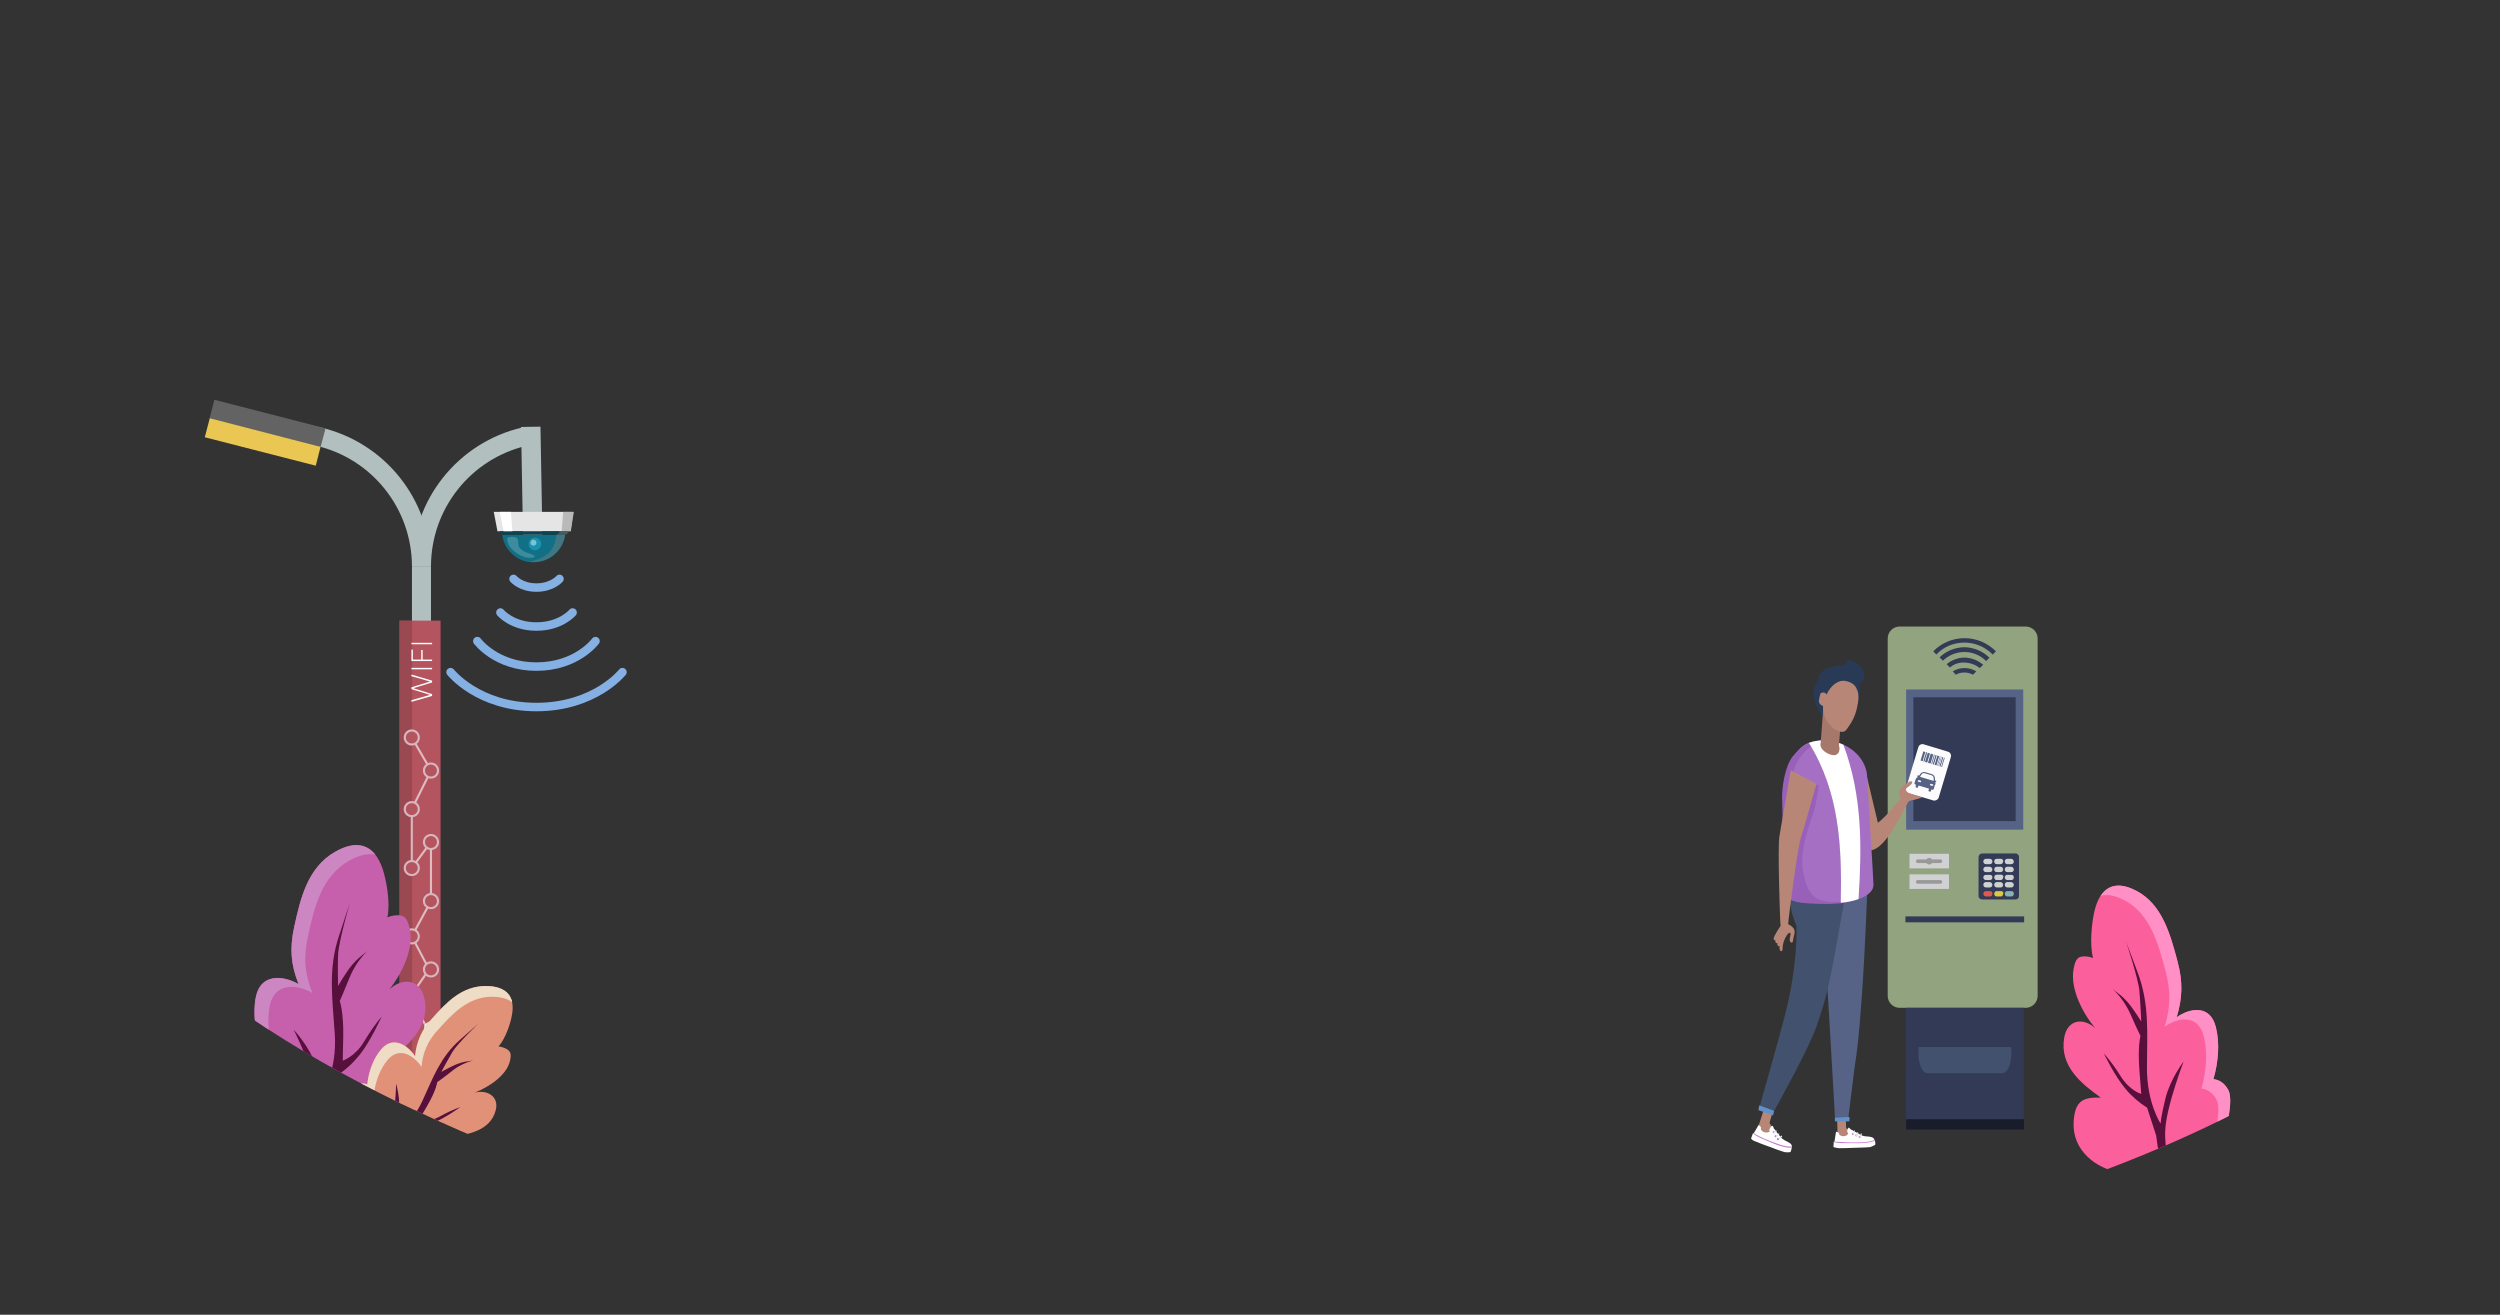 <?xml version="1.0" encoding="utf-8"?>
<!-- Generator: Adobe Illustrator 19.2.0, SVG Export Plug-In . SVG Version: 6.00 Build 0)  -->
<svg version="1.1" id="Capa_3" xmlns="http://www.w3.org/2000/svg" xmlns:xlink="http://www.w3.org/1999/xlink" x="0px" y="0px"
	 width="1353.9px" height="712px" viewBox="0 0 1353.9 712" style="enable-background:new 0 0 1353.9 712;" xml:space="preserve">
<rect x="0" y="0" width="1353.9" height="712" fill="#333333" stroke="none"/>
<style type="text/css">
	.st0{clip-path:url(#SVGID_2_);}
	.st1{fill:#92A37F;}
	.st2{fill:#323A56;}
	.st3{fill:#191D2B;}
	.st4{fill:#41516E;}
	.st5{fill:#CFD1D2;}
	.st6{fill:#DE594F;}
	.st7{fill:#DACA41;}
	.st8{fill:#85B3B3;}
	.st9{fill:url(#SVGID_3_);}
	.st10{fill:#999999;}
	.st11{fill:#B78677;}
	.st12{fill:#FFFFFF;}
	.st13{fill:#C577CE;}
	.st14{fill:#DFE7F0;}
	.st15{fill:url(#SVGID_4_);}
	.st16{fill:#6191C8;}
	.st17{fill:#283A56;}
	.st18{fill:#A570C4;}
	.st19{fill:#9960BA;}
	.st20{fill:#A6786C;}
	.st21{fill:#B1BFBF;}
	.st22{fill:#B4545E;}
	.st23{fill:#636363;}
	.st24{fill:#EAC753;}
	.st25{fill:#E5E5E5;}
	.st26{fill:#117086;}
	.st27{fill:#0B4452;}
	.st28{opacity:0.19;fill:#FFFFFF;enable-background:new    ;}
	.st29{fill:#1793B1;}
	.st30{opacity:0.48;fill:#F2F2F2;enable-background:new    ;}
	.st31{opacity:0.43;fill:#808080;enable-background:new    ;}
	.st32{opacity:0.5;fill:#803F47;enable-background:new    ;}
	.st33{fill:#E4EAF4;}
	.st34{fill:none;stroke:#84B0E4;stroke-width:4.595;stroke-linecap:round;stroke-miterlimit:10;}
	.st35{opacity:0.6;fill:none;stroke:#FFFFFF;stroke-width:1.149;stroke-miterlimit:10;enable-background:new    ;}
	.st36{fill:#B4545E;stroke:#D8B6BF;stroke-width:1.149;stroke-miterlimit:10;}
	.st37{fill:#C660AC;}
	.st38{fill:#CC87C2;}
	.st39{fill:#57103C;}
	.st40{fill:#E29179;}
	.st41{fill:#EFDCC5;}
	.st42{fill:#FC609C;}
	.st43{fill:#FF8FC5;}
	.st44{opacity:0.7;}
	.st45{fill:#FCFCFC;}
	.st46{fill:url(#SVGID_7_);}
	.st47{fill:url(#SVGID_8_);}
	.st48{fill:url(#SVGID_9_);}
	.st49{fill:url(#SVGID_10_);}
	.st50{fill:url(#SVGID_11_);}
	.st51{fill:url(#SVGID_12_);}
	.st52{fill:url(#SVGID_13_);}
	.st53{fill:url(#SVGID_14_);}
	.st54{fill:url(#SVGID_15_);}
	.st55{fill:url(#SVGID_16_);}
	.st56{fill:url(#SVGID_17_);}
	.st57{fill:url(#SVGID_18_);}
</style>
<g>
	<g>
		<defs>
			<path id="SVGID_1_" d="M69.4,261.3c-24.4,35.4-21,62-21,62c2.9,22.5,18,52,18,52s-24,32-24,56c0,115,326,276,678,276
				c306.4,0,575.2-119,575.2-182c0-37.6-76.2-55-76.2-99c0-50.8,76.3-64.4,90-124c13.8-59.8-44.6-120.6-68-145
				c-48.4-50.5-153-129.8-410-145C352.5-16,95.9,222.9,69.4,261.3z"/>
		</defs>
		<clipPath id="SVGID_2_">
			<use xlink:href="#SVGID_1_"  style="overflow:visible;"/>
		</clipPath>
		<g class="st0">
			<path class="st1" d="M1028.8,339.3h68.2c3.6,0,6.5,2.9,6.5,6.5v193.5c0,3.6-2.9,6.5-6.5,6.5h-68.2c-3.6,0-6.5-2.9-6.5-6.5V345.8
				C1022.3,342.2,1025.2,339.3,1028.8,339.3z"/>
			<path class="st2" d="M1096,545.8h-63.8v61.6h63.8V545.8z"/>
			<path class="st3" d="M1096.1,606.1h-63.8v5.6h63.8V606.1z"/>
			<path class="st4" d="M1038.9,570.3c0,6.1,2.2,10.9,4.9,10.9h40.6c2.8,0,4.9-4.9,4.9-10.9V567H1039v3.2L1038.9,570.3z"/>
			<path class="st2" d="M1093.4,485.3c0,1-0.8,1.8-1.8,1.8h-18.2c-1,0-1.9-0.8-1.9-1.8v-21.1c0-1.1,0.9-2,1.9-2h18.1
				c1.1,0,2,0.9,1.9,2l0,0V485.3z"/>
			<path class="st5" d="M1079,466.6c0,0.7-0.5,1.4-1.3,1.4c0,0,0,0,0,0h-2.2c-0.7,0-1.4-0.6-1.4-1.3c0,0,0,0,0,0v-0.1l0,0
				c-0.1-0.7,0.5-1.4,1.3-1.5h2.2c0.7,0,1.4,0.6,1.4,1.3c0,0,0,0,0,0L1079,466.6L1079,466.6L1079,466.6z"/>
			<path class="st5" d="M1084.8,466.6c0,0.7-0.6,1.4-1.3,1.4h-2.2c-0.7,0-1.3-0.6-1.3-1.4v-0.1l0,0c-0.1-0.7,0.5-1.4,1.3-1.4
				c0,0,0,0,0,0h2.3c0.7,0,1.3,0.6,1.3,1.3c0,0,0,0,0,0L1084.8,466.6L1084.8,466.6L1084.8,466.6z"/>
			<path class="st5" d="M1090.6,466.6c0,0.7-0.5,1.4-1.3,1.4c0,0,0,0,0,0h-2.3c-0.7,0-1.3-0.6-1.3-1.4v-0.1l0,0
				c0-0.7,0.5-1.4,1.3-1.4h2.2C1090,465.2,1090.6,465.8,1090.6,466.6L1090.6,466.6L1090.6,466.6L1090.6,466.6z"/>
			<path class="st5" d="M1079,470.9c0,0.7-0.5,1.4-1.3,1.4c0,0,0,0,0,0h-2.2c-0.8,0-1.4-0.6-1.4-1.4v-0.1l0,0c0-0.7,0.5-1.4,1.3-1.4
				c0,0,0,0,0,0h2.2C1078.4,469.5,1079,470.1,1079,470.9C1079,470.8,1079,470.8,1079,470.9L1079,470.9L1079,470.9L1079,470.9z"/>
			<path class="st5" d="M1084.8,470.9c0,0.7-0.5,1.4-1.3,1.4c0,0,0,0,0,0h-2.2c-0.7,0-1.3-0.6-1.3-1.4v-0.1l0,0
				c0-0.7,0.5-1.4,1.3-1.4c0,0,0,0,0,0h2.3C1084.3,469.5,1084.9,470.1,1084.8,470.9C1084.9,470.8,1084.9,470.9,1084.8,470.9
				L1084.8,470.9L1084.8,470.9L1084.8,470.9z"/>
			<path class="st5" d="M1090.6,470.9c0,0.7-0.5,1.4-1.3,1.4c0,0,0,0,0,0h-2.2c-0.8,0-1.4-0.6-1.4-1.4c0,0,0,0,0-0.1l0,0
				c0-0.7,0.5-1.4,1.3-1.4c0,0,0,0,0,0h2.2C1090,469.5,1090.6,470.1,1090.6,470.9C1090.6,470.8,1090.6,470.8,1090.6,470.9
				L1090.6,470.9L1090.6,470.9L1090.6,470.9z"/>
			<path class="st5" d="M1079,475.2c0,0.7-0.5,1.4-1.3,1.4c0,0,0,0,0,0h-2.2c-0.7,0-1.4-0.6-1.4-1.3c0,0,0,0,0,0v-0.1l0,0
				c0-0.7,0.5-1.4,1.3-1.4c0,0,0,0,0,0h2.2c0.7-0.1,1.3,0.4,1.4,1.1C1079,475,1079,475.1,1079,475.2L1079,475.2L1079,475.2z"/>
			<path class="st5" d="M1084.8,475.2c0,0.7-0.5,1.4-1.3,1.4c0,0,0,0,0,0h-2.2c-0.7,0-1.3-0.6-1.3-1.4v-0.1l0,0
				c0-0.7,0.5-1.4,1.3-1.4c0,0,0,0,0,0h2.3c0.7-0.1,1.3,0.4,1.4,1.1c0,0,0,0,0,0C1084.9,475,1084.9,475.1,1084.8,475.2L1084.8,475.2
				L1084.8,475.2z"/>
			<path class="st5" d="M1090.6,475.2c0,0.7-0.5,1.4-1.3,1.4c0,0,0,0,0,0h-2.2c-0.7,0-1.4-0.6-1.4-1.3c0,0,0,0,0,0c0,0,0,0,0-0.1
				l0,0c0-0.7,0.5-1.4,1.3-1.4c0,0,0,0,0,0h2.2c0.7-0.1,1.3,0.4,1.4,1.1c0,0,0,0,0,0C1090.6,475,1090.6,475.1,1090.6,475.2
				L1090.6,475.2L1090.6,475.2z"/>
			<path class="st5" d="M1079,479.2c0,0.7-0.5,1.4-1.3,1.4h-2.2c-0.8,0-1.4-0.6-1.4-1.4v-0.1l0,0c0-0.7,0.6-1.4,1.3-1.4h2.2
				C1078.4,477.8,1079,478.4,1079,479.2L1079,479.2L1079,479.2L1079,479.2z"/>
			<path class="st5" d="M1084.8,479.2c0,0.8-0.5,1.4-1.3,1.4c0,0,0,0,0,0h-2.2c-0.7,0-1.3-0.6-1.3-1.4v-0.1l0,0
				c0-0.7,0.6-1.4,1.3-1.4h2.2C1084.2,477.8,1084.8,478.4,1084.8,479.2C1084.8,479.2,1084.8,479.2,1084.8,479.2L1084.8,479.2
				L1084.8,479.2L1084.8,479.2z"/>
			<path class="st5" d="M1090.6,479.2c0,0.7-0.5,1.4-1.3,1.4h-2.2c-0.8,0-1.4-0.6-1.4-1.4c0,0,0,0,0-0.1l0,0c0-0.7,0.5-1.4,1.3-1.4
				c0,0,0,0,0,0h2.2C1090,477.8,1090.6,478.4,1090.6,479.2C1090.6,479.1,1090.6,479.1,1090.6,479.2L1090.6,479.2L1090.6,479.2
				L1090.6,479.2z"/>
			<path class="st6" d="M1079,484.1c0,0.7-0.5,1.4-1.3,1.4h-2.2c-0.7,0-1.4-0.6-1.4-1.4v-0.1l0,0c0-0.7,0.5-1.4,1.3-1.4h2.2
				c0.7-0.1,1.3,0.4,1.4,1.1C1079,483.9,1079,484,1079,484.1L1079,484.1L1079,484.1z"/>
			<path class="st7" d="M1084.8,484.1c0,0.8-0.5,1.4-1.3,1.4c0,0,0,0,0,0h-2.2c-0.7,0-1.3-0.6-1.3-1.4v-0.1l0,0
				c0-0.7,0.5-1.4,1.3-1.4h2.3c0.7-0.1,1.3,0.4,1.4,1.1c0,0,0,0,0,0C1084.9,483.9,1084.9,484,1084.8,484.1L1084.8,484.1
				L1084.8,484.1z"/>
			<path class="st8" d="M1090.6,484.1c0,0.7-0.5,1.4-1.3,1.4h-2.2c-0.7,0-1.4-0.6-1.4-1.4c0,0,0-0.1,0-0.1l0,0
				c0-0.7,0.5-1.4,1.3-1.4c0,0,0,0,0,0h2.2c0.7-0.1,1.3,0.4,1.4,1.1c0,0,0,0,0,0C1090.6,483.9,1090.6,484,1090.6,484.1L1090.6,484.1
				L1090.6,484.1z"/>
			
				<linearGradient id="SVGID_3_" gradientUnits="userSpaceOnUse" x1="1032.32" y1="179.275" x2="1095.69" y2="179.275" gradientTransform="matrix(1 0 0 1 0 232)">
				<stop  offset="0.11" style="stop-color:#566386"/>
				<stop  offset="0.27" style="stop-color:#566386"/>
			</linearGradient>
			<rect x="1032.3" y="373.4" class="st9" width="63.4" height="75.9"/>
			<rect x="1036.2" y="377.6" class="st2" width="55.4" height="67.1"/>
			<rect x="1034.1" y="473.5" class="st5" width="21.4" height="7.9"/>
			<path class="st10" d="M1051.8,477.6c0,0.5-0.4,1-0.9,1h-12.3c-0.5,0-1-0.4-1-0.9v-0.1l0,0c0-0.5,0.3-1,0.9-1c0,0,0,0,0,0h12.3
				c0.5,0,1,0.4,1,0.9V477.6L1051.8,477.6z"/>
			<rect x="1034.1" y="462.4" class="st5" width="21.4" height="7.9"/>
			<path class="st10" d="M1051.8,466.4c0,0.5-0.4,1-0.9,1h-12.3c-0.5,0-1-0.4-1-0.9c0,0,0,0,0,0v-0.1l0,0c0-0.5,0.4-1,0.9-1h12.3
				c0.5,0,1,0.4,1,0.9c0,0,0,0,0,0V466.4z"/>
			<ellipse class="st10" cx="1044.8" cy="466.4" rx="1.8" ry="1.8"/>
			<rect x="1031.9" y="496.3" class="st2" width="64.3" height="3.2"/>
			<path class="st2" d="M1063.8,348c5.8,0,11.3,2.3,15.4,6.5l1.7-1.8c-4.5-4.5-10.6-7.1-17-7.1c-6.4,0-12.5,2.6-16.9,7.1l1.6,1.8
				C1052.5,350.3,1058,348,1063.8,348z"/>
			<path class="st2" d="M1063.8,353.1c4.4,0,8.7,1.7,11.8,4.9l1.8-1.8c-3.6-3.6-8.5-5.6-13.6-5.7c-5,0.1-9.8,2-13.4,5.5l1.8,1.8
				C1055.3,354.8,1059.5,353.1,1063.8,353.1z"/>
			<path class="st2" d="M1063.8,358.8c3,0.1,6,1.1,8.4,3l1.8-1.8c-2.8-2.4-6.3-3.7-9.9-3.9c-3.6,0-7.1,1.3-9.9,3.6l1.8,1.8
				C1058,359.7,1060.9,358.7,1063.8,358.8z"/>
			<path class="st2" d="M1063.8,364.2c1.6,0,3.2,0.4,4.7,1.2l1.8-1.8c-3.9-2.4-8.9-2.4-12.8,0l1.7,1.8
				C1060.5,364.6,1062.2,364.2,1063.8,364.2z"/>
			<path class="st11" d="M999.6,605.1l0.2,5.9l7.5,4c0,0,1.9,0.4,3.3,0.8c0.8,0.4,1.5,0.6,1.5,1c-0.2,0.5-0.7,0.8-1.3,0.8
				c-1.3,0.5-2.6,0.8-4,1l-6.7-0.8c-0.4,0-0.8,0.1-1.3,0.2c-1.3,0-2.9,0.2-3.3-0.4c-0.4-0.8-0.6-1.6-0.6-2.4c0-0.9,0.1-1.8,0.2-2.6
				l-0.2-7.5L999.6,605.1L999.6,605.1z"/>
			<path class="st12" d="M993.1,618.3l0.4-0.2l0.8-5.1c0,0,0-0.2,1,0.2c0.5,0.3,0.9,0.8,0.8,1.4l0.4,0.2c0.8,0.5,1.8,0.7,2.7,0.4
				c0.8-0.1,1.4-0.7,1.7-1.4l-0.3-0.4c-0.2-0.4-0.3-0.8-0.2-1.2c0.1-0.6,0.4-1.2,0.8-1.6l1.3,1.2c0.2,0,0.4,0.1,0.6,0.2
				c0,0.2,5.2,2.8,5.4,3l1.7,0.4c1.1,0,2.2,0.1,3.3,0.4c0.9,0.2,1.5,0.9,1.7,1.8l0.2,0.2c0.2,0.7,0.2,1.3,0.2,2c0,0,0,0.4-2.7,1.4
				c-0.6,0.2-8.8,0.4-8.8,0.4c-3.5,0.2-7.1,0.2-8.3,0.2c-1-0.1-2-0.3-2.9-0.6L993.1,618.3L993.1,618.3z"/>
			<path class="st13" d="M1006.6,616c0.2,0.3,0.5,0.3,0.8,0.2c0.3-0.2,0.4-0.5,0.2-0.8c-0.2-0.3-0.5-0.3-0.8-0.2
				C1006.6,615.2,1006.6,615.7,1006.6,616z"/>
			<path class="st13" d="M1004.8,615.2c0.2,0.3,0.5,0.3,0.8,0.2c0.3-0.2,0.3-0.5,0.2-0.8c-0.2-0.3-0.5-0.3-0.8-0.2
				C1004.8,614.7,1004.7,614.9,1004.8,615.2z"/>
			<path class="st13" d="M1002.9,614.4c0.2,0.3,0.5,0.3,0.8,0.2c0.3-0.2,0.3-0.5,0.2-0.8c-0.2-0.3-0.5-0.4-0.8-0.2
				C1002.9,613.6,1002.9,614,1002.9,614.4z"/>
			<path class="st14" d="M1008.3,614.2l-0.6,1.6c0,0.1-0.1,0.2-0.2,0.2h-0.2c-0.2,0-0.2-0.2-0.2-0.4l0.6-1.6c0-0.2,0.2-0.2,0.4-0.2
				S1008.3,614,1008.3,614.2z"/>
			<path class="st14" d="M1006.4,613.6l-0.6,1.6c0,0.1-0.1,0.2-0.2,0.2h-0.3c-0.2,0-0.2-0.2-0.2-0.4l0.6-1.6c0-0.2,0.2-0.2,0.4-0.2
				S1006.4,613.4,1006.4,613.6z"/>
			<path class="st14" d="M1004.5,612.6l-0.6,1.6c0,0.1-0.1,0.2-0.2,0.2c0,0,0,0,0,0h-0.2c-0.2,0-0.2-0.2-0.2-0.4l0.6-1.6
				c0-0.2,0.2-0.2,0.4-0.2S1004.5,612.4,1004.5,612.6z"/>
			<path class="st13" d="M1006,619.1c7.3,0,9.4-1.4,9.4-1.4l-0.2-0.4l0,0c0,0-2.1,1.4-9.2,1.4c-3.9,0.1-7.8-0.1-11.7-0.4
				c-0.3,0.1-0.7-0.1-0.8-0.4c-0.2,0.1-0.3,0.2-0.4,0.4c0.2,0.2,0.5,0.4,0.8,0.4C995.4,619.1,998.9,619.1,1006,619.1z"/>
			
				<linearGradient id="SVGID_4_" gradientUnits="userSpaceOnUse" x1="-840.17" y1="294.655" x2="-814.23" y2="294.655" gradientTransform="matrix(1 0 0 -1 1826.01 835.84)">
				<stop  offset="0.11" style="stop-color:#566386"/>
				<stop  offset="0.27" style="stop-color:#566386"/>
			</linearGradient>
			<path class="st15" d="M985.8,479.8c0,0,2.9,38.5,4.6,67.3s3.4,59,3.4,59h7.1c0,0,2.7-21.7,3.3-26.8c1.9-12.4,2.5-18,4-38.5
				c1.9-25.5,3.3-64.5,3.3-64.5l-12.1,2.4L985.8,479.8z"/>
			<polygon class="st16" points="1001.6,604.9 1001.6,607.3 993.7,607.3 993.7,605.3 			"/>
			<path class="st17" d="M986.8,387.3c-2-2.3-3.4-5.1-4.2-8.1c-0.6-2.6-0.8-5.5,0.2-7.7c0.4-0.8,1-1.2,1.5-2
				c0.6-1.2,0.2-2.6,0.8-3.9c0.6-0.8,1.3-1.6,2.1-2.2c1.9-1.8,5-2.2,7.5-2.8c1.7-0.4,6.7,0,5-3c1.5-0.1,3,0.1,4.4,0.6
				c2.2,1.1,3.9,2.9,5,5.1c0.7,1.5,0.8,3.1,0.2,4.7c-0.4,0.7-0.9,1.3-1.5,1.8c-0.6,0.4-1,1.1-0.8,1.8c0.1,2.2-0.1,4.5-0.4,6.7
				c-0.5,2.1-1.4,4-2.7,5.7c-0.7,1.2-1.7,2.3-2.9,3c-1,0.6-2,1.2-3.1,1.6c-2.7,1-6.5,2.4-9.2,0.8
				C988.1,388.5,987.5,388.1,986.8,387.3z"/>
			<path class="st11" d="M1011.2,421.3l5.8,24.3c5.8-4.5,12.5-13.6,12.5-13.6c-0.1-0.1-0.2-0.2-0.2-0.4c-0.6-1.2-0.7-2.6-0.4-3.9
				c0.9-1.3,2.1-2.3,3.5-3c1.3-0.8,1.5-1.4,2.3-1.6c0.4-0.2,1.7,0.2,0.8,1.4c-1,1.2-3.3,2-3.5,2.8c-0.2,0.6,1,1,3.3,0.2
				c2-0.7,4-1.7,5.8-2.8c1.3-1,2.3-2.4,3.1-2s0,1.4-0.4,2c-0.3,0.4-0.6,0.7-1,1c0.3-0.2,0.8-0.1,1,0.2c0,0,0,0,0,0
				c0,0.1,0.1,0.1,0.1,0.2c0.4,1-1,1.4-1,1.4c0.4,0,0.8,0.3,0.8,0.8v0c-0.1,0.4-0.4,0.7-0.8,0.8c0,0,0.2,0,0.4,0.8
				c0.2,0.6-1.9,1.4-1.9,1.4c-2.3,1-4.7,1.7-7.1,2.2h-0.3c-2.3,2.8-12.3,27-21.3,27c-4.6,0-17.1-31.4-17.1-31.4L1011.2,421.3z"/>
			<path class="st4" d="M1000.2,480c-10,56.4-10,56.6-16.1,74.8c-4.1,12.7-23.5,47.2-23.5,47.2l-7.7-2.6c0,0,10.2-35.7,13.3-47.9
				c7.7-28.6,6.7-50.1,6.7-50.1c-1.5-3.4-2.6-7-3.3-10.8c-0.7-3.7-0.7-7.5,0-11.1l15,1.2L1000.2,480z"/>
			<path class="st11" d="M959.8,602.7l-1.5,5.5l4.8,6.9c0.9,0.7,1.7,1.4,2.5,2.2c0.6,0.6,1,1.2,0.8,1.6c-0.4,0.3-1,0.4-1.5,0.2
				c-1.3-0.2-2.7-0.5-4-0.8l-5.6-3.7c-0.3-0.2-0.7-0.3-1-0.4c-1.1-0.4-2.1-1-2.9-1.8c0-0.8,0.2-1.7,0.6-2.4l0.8-1.6l2.3-7.1
				L959.8,602.7z"/>
			<path class="st12" d="M949.3,613.8h0.4l2.7-4.5l0.8,0.6c0.5,0.4,0.6,1,0.4,1.6l0.2,0.4c0.5,0.9,1.5,1.4,2.5,1.4
				c1.7,0.2,2.1-0.6,2.1-0.6l-0.2-0.6c0,0-0.2-0.2,0.4-1.2c0.3-0.6,0.8-1,1.5-1.2l0.6,1.6c0.2,0.1,0.3,0.2,0.4,0.4
				c0,0.2,3.7,4.7,4,4.9l1.5,1c1,0.5,2,1,2.9,1.6c0.7,0.5,1.1,1.4,0.8,2.2v0.4c-0.1,0.7-0.4,1.4-0.6,2c0,0-0.2,0.4-2.9,0.2
				c-0.8,0-8.1-2.8-8.1-2.8c-3.3-1.2-6.7-2.4-7.9-3c-1-0.3-1.9-0.8-2.5-1.6L949.3,613.8z"/>
			
				<ellipse transform="matrix(0.994 -0.105 0.105 0.994 -59.641 104.989)" class="st13" cx="963.5" cy="616.8" rx="0.6" ry="0.6"/>
			
				<ellipse transform="matrix(0.994 -0.105 0.105 0.994 -59.409 104.665)" class="st13" cx="962.2" cy="615.4" rx="0.6" ry="0.6"/>
			
				<ellipse transform="matrix(0.994 -0.106 0.106 0.994 -59.43 104.854)" class="st13" cx="960.7" cy="613.8" rx="0.6" ry="0.6"/>
			<path class="st14" d="M965,615.7l-1.3,1.2h-0.2c-0.1,0-0.2-0.1-0.2-0.2c0,0,0,0,0,0c-0.2-0.2-0.2-0.4,0-0.4l1.3-1.2
				c0.2-0.2,0.4-0.2,0.4,0C965.2,615.5,965.2,615.7,965,615.7z"/>
			<path class="st14" d="M963.5,614.4l-1.3,1.3H962c-0.1,0-0.2-0.1-0.2-0.2c0,0,0,0,0,0c-0.2-0.2-0.2-0.4,0-0.4l1.3-1.2
				c0.2-0.2,0.4-0.2,0.4,0C963.7,614,963.7,614.2,963.5,614.4C963.5,614.4,963.5,614.4,963.5,614.4L963.5,614.4z"/>
			<path class="st14" d="M962,612.8l-1.3,1.2h-0.2c-0.1,0-0.2-0.1-0.2-0.2c0,0,0,0,0,0c-0.2-0.2-0.2-0.4,0-0.4l1.3-1.2
				c0.2-0.2,0.4-0.2,0.4,0C962.3,612.6,962.3,612.8,962,612.8z"/>
			<path class="st13" d="M961,619.5c6.7,2.6,9.2,2,9.2,2v-0.6l0,0c0,0-2.5,0.6-9-2c-3.7-1.3-7.2-2.8-10.6-4.7
				c-0.3-0.1-0.5-0.3-0.6-0.6c0,0-0.6,0-0.4,0.2c0.2,0.3,0.4,0.5,0.6,0.6C951.2,615.4,954.5,616.8,961,619.5z"/>
			<polygon class="st16" points="960.8,601.6 960.2,604.1 952.3,601.2 952.7,598.6 			"/>
			<path class="st18" d="M966.2,428.2c0,3.2,0.2,51.1,0.2,53.5c0,6.3,7.1,7.5,22.7,7.5c2.9,0,5.4-0.2,7.9-0.4
				c0.6-30-0.6-59.8-17.3-86.6C970.4,405.7,966.2,419.7,966.2,428.2z"/>
			<path class="st18" d="M1011.2,421.3c0-7.5-5.2-14.6-12.9-18c-3.4-1.6-7.1-2.4-10.8-2.4c-2.7,0.1-5.4,0.5-7.9,1.4
				c16.7,26.8,17.9,56.6,17.3,86.6c3.3-0.3,6.5-0.9,9.6-2c5.2-1.8,8.1-4.5,8.1-7.7C1014.6,476.3,1011.2,423,1011.2,421.3z"/>
			<path class="st19" d="M995.2,488.5c-7.9,0-13.1-0.6-16.5-8.5c-2.3-5.9-3.1-12.2-2.3-18.5c0.3-2.4,0.7-4.8,1.3-7.1
				c1.3-5.5,3.1-10.3,5-16c0.6-2,2.3-13,2.3-13s-14.6-5.3-13.5-8.3c2.3-7.5,8.5-14,16.1-16h-0.2c-7.1,0-12.5,3.6-16.5,8.5
				c-4.4,5.5-5.8,17-5.8,22.1c0,3.2,1.3,47.9,1.3,50.3c0,6.3,7.1,7.5,22.7,7.5c4.4,0.1,8.8-0.3,13.1-1.2
				C999.8,488.3,997.7,488.5,995.2,488.5z"/>
			<path class="st12" d="M998.3,403.3c-3.4-1.6-7.1-2.4-10.8-2.4c-2.7,0.1-5.4,0.5-7.9,1.4c16.7,26.8,17.9,56.6,17.3,86.6
				c3.3-0.3,6.5-0.9,9.6-2C1008.3,459.1,1008.7,431.1,998.3,403.3z"/>
			<path class="st20" d="M986,402.5l1.5-20.1l9.2,10.3c0,0-0.6,9.5-0.8,11c0.4,1.1,0.4,2.3,0,3.5c-0.5,1.1-1.5,1.8-2.7,1.8
				c-1.5-0.1-2.9-0.6-4.2-1.4c-1.7-1-3.1-2.6-3.1-4.3C985.8,402.7,985.8,402.7,986,402.5z"/>
			<path class="st11" d="M988.5,375.3c0.8,0.6,0.6,1,0.6,1c2.3-5.1,6.5-8.3,10.4-7.5c3.1,0.6,5,2,5.8,3.9c1.7,2.8,1.3,6.9,0.2,11.4
				c-0.8,3.3-2.2,6.4-4.2,9.1c-1.5,2.4-2.3,3.6-4.8,3c-1.8-0.5-3.5-1.5-4.8-2.8c-3-2.9-4.6-7-4.4-11.1l0,0c-1.5-0.3-2.5-1.8-2.2-3.3
				c0,0,0,0,0,0c0-0.1,0.1-0.2,0.1-0.4c0.1-1.1,0.4-2.2,0.8-3.2C986.9,374.9,987.8,374.9,988.5,375.3z"/>
			<path class="st11" d="M969.8,417.1l-6.2,36.1c-0.9,5.9,0.3,44.8,0.7,48.3l-0.2,0.2c-1.2,1.7-2.2,3.4-3.1,5.2c0,0-0.8,1.7-0.3,2
				c0.7,0.6,0.9,0.4,0.9,0.4c-0.2,0.4-0.2,0.9,0.1,1.2c0.2,0.3,0.7,0.4,1,0.2l0,0c-0.3,0.5-0.2,1.2,0.3,1.6c0.2,0.2,0.5,0.2,0.7,0
				c0,0,0,0,0,0c0.1-0.1,0.1-0.1,0.1-0.2c-0.1,0.4-0.2,0.8-0.1,1.2c0,0.8,0.3,2,1.1,1.8c0.8,0,0.5-1.9,0.7-3.1c0.3-1.9,1-3.6,2-5.2
				c0.9-1.7,2-1.9,2.2-1.3s-0.7,2.5-0.4,3.9c0.3,1.4,1.3,1.2,1.5,0.7c0.4-0.4,0.1-1,0.5-2.3c0.3-1.5,0.9-2.7,0.4-4.3
				c-0.5-1.6-2.9-2.8-2.9-2.8c-0.1-0.1-0.3-0.2-0.4-0.2c0.2-3.7,5.2-42.3,6.9-46.9c1.1-2.9,8.4-29.1,8.4-29.1L969.8,417.1z"/>
			<polygon class="st21" points="233.3,306.6 223.1,306.6 223.1,501 233.4,501 233.4,306.6 			"/>
			<rect x="216.3" y="336.1" class="st22" width="22.3" height="262.3"/>
			<path class="st21" d="M173.7,231.5l-2.4,9.9c30.3,7.1,51.7,34.1,51.8,65.2h10.2C233.3,270.7,208.6,239.7,173.7,231.5z"/>
			<polygon class="st23" points="173.6,242.1 113.5,226.6 116.1,216.5 176.3,232 			"/>
			<polygon class="st24" points="171,252.2 110.9,236.8 113.6,226.5 173.6,242 			"/>
			<path class="st21" d="M282.8,231.5l2.4,9.9c-30.3,7.1-51.7,34.1-51.8,65.2h-10.2C223.2,270.7,247.9,239.7,282.8,231.5z"/>
			
				<rect x="282.7" y="231.1" transform="matrix(1 -1.780142e-002 1.780142e-002 1 -4.619 5.167)" class="st21" width="10.5" height="61.8"/>
			<polygon class="st25" points="310.7,277.2 309.1,287.7 269.4,287.7 267.4,277.2 			"/>
			<path class="st26" d="M306,289.7c-1.2,9.4-9.9,16-19.3,14.7c-7.7-1-13.7-7.1-14.7-14.7H306z"/>
			<path class="st27" d="M307.8,287.7c0,1.1-0.9,1.9-1.9,1.9c0,0,0,0,0,0h-33.4c-1.1,0-1.9-0.9-1.9-1.9c0,0,0,0,0,0H307.8z"/>
			<polygon class="st12" points="277.5,287.7 272.7,287.7 270.6,277.2 276.7,277.2 			"/>
			<path class="st28" d="M289.5,301.6c-0.4,0.6-3.2,0.5-3.8,0.4c-1.9-0.3-3.8-1.1-5.4-2.1c-1.7-1.1-3.1-2.4-4.3-4
				c-0.6-0.9-1.6-3.1-1.3-4.3c0.3-0.9,2.1-0.8,3-0.8c1.7,0,3,0.5,2.9,2.7c-0.1,3.2,1.7,4.9,6.2,6.3C287.6,300,290,300.7,289.5,301.6
				z"/>
			<ellipse class="st29" cx="289.7" cy="294.6" rx="3.4" ry="3.4"/>
			<ellipse class="st30" cx="288.9" cy="293.9" rx="1.6" ry="1.6"/>
			<path class="st31" d="M310.7,277.2l-1.7,10.5h-1.2c0,1.1-0.9,1.9-1.9,1.9c0,0,0,0,0,0h0.2c-1.2,8.4-8.5,14.7-17,14.7
				c-0.8,0-1.5-0.1-2.3-0.2c10.6-2,13.6-7,14.6-14.6h-0.3c1.1,0,1.9-0.9,1.9-1.9h1.2l0.8-10.5L310.7,277.2L310.7,277.2z"/>
			<rect x="216.3" y="336.1" class="st32" width="6.9" height="253.8"/>
			<circle class="st33" cx="233.4" cy="557" r="3.8"/>
			<path class="st34" d="M278.1,313.5c0,0,3.9,4.7,12.4,4.7s12.5-4.7,12.5-4.7"/>
			<path class="st34" d="M271,331.7c0,0,6.2,7.6,19.5,7.6s19.6-7.6,19.6-7.6"/>
			<path class="st34" d="M258.5,347.2c0,0,10.1,13.8,32,13.8s32-13.8,32-13.8"/>
			<path class="st34" d="M244,364c0,0,14.8,18.9,46.5,18.9s46.6-18.9,46.6-18.9"/>
			<polyline class="st35" points="223,399.4 233.4,417.3 223,438.2 223,470.1 233.4,456 233.4,488 223,507.1 232.4,525 222.1,539.8 
				233.4,560.7 			"/>
			<circle class="st36" cx="223" cy="399.4" r="3.8"/>
			<circle class="st36" cx="233.4" cy="417.3" r="3.8"/>
			<circle class="st36" cx="223" cy="438.2" r="3.8"/>
			<circle class="st36" cx="233.4" cy="456" r="3.8"/>
			<circle class="st36" cx="223" cy="470.1" r="3.8"/>
			<circle class="st36" cx="233.4" cy="488" r="3.8"/>
			<circle class="st36" cx="223" cy="507.1" r="3.8"/>
			<circle class="st36" cx="233.4" cy="525" r="3.8"/>
			<circle class="st36" cx="223" cy="539" r="3.8"/>
			<path class="st37" d="M209.8,574.7c10.8-8.2,23.8-18.8,19.9-34.7c-2.5-9.9-12.1-10.6-18.9-4.1c6.8-8.4,13.9-22.8,10.9-33.8
				c-1.4-5-2.7-7.1-8.3-6.3c-1.2,0.2-2.4,0.5-3.6,1c1.7-8.2-0.6-20.1-2.5-26c-4.3-13-13.1-16.8-25.9-9.5
				c-14.8,8.5-18.7,25.1-22.1,40.8c-2.5,11.5-1.8,20.2,2.4,30.8c-8.6-4.9-20.5-5.7-23.1,6.8c-1.9,9.2-0.3,19.8,3.2,28.8
				c-3.7,0.6-6.8,3-8.4,6.4c-2.2,4.1,0,11.8,1,16.5c2.1,8.9,7.4,16.6,15,21.7c14.4,9.7,35.6,7.1,51.6,3.7c14-3,28-13.8,25.9-29.9
				C225.3,575.4,220.4,573.8,209.8,574.7z M151.9,606.2l0.1,0.1C151.9,606.3,151.9,606.3,151.9,606.2L151.9,606.2z"/>
			<path class="st38" d="M141.9,596.3c-1-4.7-3.2-12.5-1-16.5c1.6-3.4,4.7-5.8,8.4-6.4c-3.4-9-5.1-19.6-3.2-28.8
				c2.6-12.6,14.6-11.7,23.1-6.8c-4.2-10.6-5-19.3-2.4-30.8c3.4-15.7,7.3-32.3,22.1-40.8c5.5-3.1,10.3-4.2,14.3-3.4
				c-4.9-6.1-12.3-6.9-21.8-1.4c-14.8,8.5-18.7,25.1-22.1,40.8c-2.5,11.5-1.8,20.2,2.4,30.8c-8.6-4.9-20.5-5.7-23.1,6.8
				c-1.9,9.2-0.2,19.8,3.2,28.8c-3.7,0.6-6.8,3-8.4,6.4c-2.2,4.1,0,11.8,1,16.5c2.1,8.9,7.4,16.6,15,21.7c1.4,0.9,2.9,1.8,4.5,2.5
				C147.8,610.7,143.6,603.9,141.9,596.3z"/>
			<path class="st39" d="M169.6,619.7c0,0,4.5-12.6,2.7-25.8s-13.2-36.2-13.2-36.2s8.7,9.2,12.2,19.9s3.7,13.8,3.7,13.8
				s7.6-12.2,6.3-31.5s-3.7-35.2,2.3-53.1l5.9-17.9c0,0-6.1,21-6.4,28c-0.3,7,0,17.1,0,17.1s2-3.6,4.6-7.4c1.8-2.8,4-5.4,6.5-7.7
				l4.7-3.8c-4.2,4.1-7.5,9.1-9.7,14.6c-3.7,9.2-5.2,12.4-5.2,12.4s2.1,5.7,1.9,19l-0.3,13.3c0,0,6.6-2,11.7-10.5
				c2.8-4.7,5.9-9.2,9.4-13.4c0,0-5.9,13.2-11.8,20.6c-3.5,4.4-7.6,8.2-12.3,11.3l-4.4,15.8c0,0-1.3,20-4.3,21.7
				S169.6,619.7,169.6,619.7z"/>
			<path class="st40" d="M243,615.8c10.2-1.2,22.7-3.3,25.5-14.7c1.8-7.2-4.5-11.1-11.4-9.4c7.5-2.9,17.4-9.3,19.1-17.3
				c0.8-3.7,0.6-5.5-3.4-7c-0.9-0.3-1.8-0.6-2.8-0.7c4-4.6,6.6-12.9,7.3-17.3c1.7-9.7-3.1-15.4-14.3-15.4c-13,0-21.4,9-29.1,17.7
				c-5.3,5.5-8.5,12.7-9.1,20.3c-4.1-6.2-11.9-11.1-18.1-4.1c-4.5,5.1-7.1,12.4-7.8,19.3c-2.7-1-5.6-0.6-8,1
				c-2.9,1.8-4.1,7.5-5,10.8c-1.7,6.5-0.7,13.4,2.6,19.2c6.4,11.3,21.7,17.4,33.7,21.1c10.6,3.2,23.8,1.4,28-9.4
				C253.3,621.9,250.4,619.1,243,615.8z M192.7,614.7L192.7,614.7L192.7,614.7L192.7,614.7z"/>
			<path class="st41" d="M189.4,604.8c0.9-3.3,2.2-9,5-10.8c2.4-1.6,5.3-2,8-1c0.8-6.9,3.3-14.2,7.8-19.3c6.2-7,13.9-2.1,18.1,4.1
				c0.5-7.6,3.7-14.8,9.1-20.3c7.8-8.7,16.2-17.7,29.1-17.7c4.8,0,8.4,1.1,10.9,3c-1.1-5.6-5.9-8.8-14.3-8.8c-13,0-21.4,9-29.2,17.7
				c-5.3,5.5-8.5,12.7-9.1,20.4c-4.1-6.2-11.9-11.1-18.1-4.1c-4.5,5.1-7.1,12.4-7.8,19.3c-2.7-1-5.6-0.6-8,1
				c-2.9,1.8-4.1,7.5-5,10.8c-1.7,6.5-0.7,13.4,2.6,19.1c0.6,1.1,1.4,2.2,2.2,3.2C188.4,616.2,187.9,610.3,189.4,604.8z"/>
			<path class="st39" d="M200.1,629.7c0,0,7.5-6.3,10.8-15.3s3.6-27.6,3.6-27.6s2.7,9,1.4,17s-2.3,10-2.3,10s9.4-5,15.2-17.7
				s9.7-23.5,20-32.7l10.3-9.1c0,0-11.5,11-14.1,15.4s-6,10.8-6,10.8s2.6-1.5,5.7-3c2.2-1.1,4.6-2,7.1-2.5l4.5-0.7
				c-4.2,1.1-8.2,3-11.6,5.8c-5.7,4.5-7.9,5.9-7.9,5.9s-0.5,4.4-5.3,12.6l-4.8,8.3c0,0,5.1,1.2,11.6-2.3c3.5-2,7.2-3.7,11.1-5.1
				c0,0-8.6,6.2-15.1,8.7c-3.9,1.5-8,2.3-12.2,2.6l-8.5,8.4c0,0-7.8,12.2-10.5,12.1S200.1,629.7,200.1,629.7z"/>
			<path class="st42" d="M1137.7,594.4c-10.2-7.3-22.5-16.9-19.8-32.5c1.7-9.8,10.3-11,16.8-5.1c-6.6-7.8-13.8-21.3-11.7-32.2
				c1-5,2-7.1,7.2-6.6c1.1,0.1,2.2,0.4,3.3,0.8c-2-7.9-0.6-19.5,0.8-25.5c3.1-12.9,10.9-17.1,22.8-10.8
				c13.8,7.3,18.2,23.2,22.2,38.3c2.9,11,2.7,19.5-0.5,30.1c7.4-5.2,18.2-6.8,21.2,5.3c2.3,8.8,1.3,19.3-1.3,28.2
				c3.1,0.4,5.9,2,8,5.8s0.7,11.5,0,16.1c-1.3,8.6-5.7,16.4-12.3,22c-12.4,10.3-31.7,9.1-46.3,6.7c-12.8-2.1-26-11.8-25.1-27.5
				C1123.7,596,1128.1,594.2,1137.7,594.4z M1191.7,621.6L1191.7,621.6C1191.7,621.6,1191.7,621.6,1191.7,621.6L1191.7,621.6z"/>
			<path class="st43" d="M1200.2,611.3c0.7-4.6,2.2-12.3,0-16.1s-4.9-5.3-8-5.7c2.6-8.9,3.5-19.4,1.3-28.2
				c-3.1-12.1-13.8-10.5-21.2-5.3c3.2-10.6,3.4-19.1,0.5-30.1c-4-15-8.4-31-22.2-38.3c-5.1-2.7-9.5-3.5-13-2.4
				c4.1-6.3,10.7-7.4,19.5-2.7c13.8,7.3,18.2,23.2,22.2,38.3c2.9,11,2.7,19.5-0.5,30.1c7.4-5.2,18.2-6.8,21.2,5.3
				c2.3,8.8,1.3,19.3-1.3,28.2c3.1,0.4,5.9,2,8,5.8s0.7,11.5,0,16.1c-1.3,8.6-5.7,16.4-12.3,22c-1.2,1-2.5,1.9-3.9,2.7
				C1195.7,625.6,1199.1,618.7,1200.2,611.3z"/>
			<path class="st39" d="M1176.5,635.7c0,0-4.8-12-3.8-24.9s9.9-36,9.9-36s-7.3,9.5-9.9,20.1s-2.6,13.6-2.6,13.6s-7.5-11.3-7.4-30.3
				s1.4-34.5-5-51.5l-6.4-17c0,0,6.7,20.1,7.3,26.9s1,16.6,1,16.6s-2-3.3-4.6-6.9c-1.8-2.6-3.9-5-6.3-7.1l-4.5-3.5
				c4.1,3.8,7.3,8.5,9.6,13.6c3.8,8.7,5.4,11.7,5.4,11.7s-1.6,5.7-0.6,18.5l1,12.9c0,0-6-1.5-11.1-9.5c-2.7-4.4-5.8-8.6-9.2-12.5
				c0,0,6,12.5,11.8,19.3c3.3,4,7.3,7.4,11.7,10.2l4.9,15.1c0,0,2.3,19.4,5.1,20.8S1176.5,635.7,1176.5,635.7z"/>
			<g>
				<g class="st44">
					<defs>
						<rect id="SVGID_5_" x="216.3" y="336.1" class="st44" width="22.3" height="17.5"/>
					</defs>
					<clipPath id="SVGID_6_">
						<use xlink:href="#SVGID_5_"  style="overflow:visible;"/>
					</clipPath>
				</g>
			</g>
		</g>
	</g>
	<g>
		<path class="st45" d="M1047,433.5l-13.2-4c-1.2-0.4-1.9-1.7-1.5-2.9l6.6-22c0.4-1.2,1.7-1.9,2.9-1.5l13.2,4
			c1.2,0.4,1.9,1.7,1.5,2.9l-6.6,22C1049.5,433.1,1048.2,433.8,1047,433.5z"/>
		<g>
			
				<linearGradient id="SVGID_7_" gradientUnits="userSpaceOnUse" x1="1040.911" y1="403.806" x2="1042.407" y2="403.806" gradientTransform="matrix(0.958 0.288 -0.288 0.958 164.636 -276.267)">
				<stop  offset="0.11" style="stop-color:#566386"/>
				<stop  offset="0.27" style="stop-color:#566386"/>
			</linearGradient>
			<polygon class="st46" points="1047,408.6 1045.6,408.1 1044.1,413.1 1045.5,413.5 			"/>
			
				<linearGradient id="SVGID_8_" gradientUnits="userSpaceOnUse" x1="1042.811" y1="403.806" x2="1043.256" y2="403.806" gradientTransform="matrix(0.958 0.288 -0.288 0.958 164.636 -276.267)">
				<stop  offset="0.11" style="stop-color:#566386"/>
				<stop  offset="0.27" style="stop-color:#566386"/>
			</linearGradient>
			<polygon class="st47" points="1047.8,408.8 1047.4,408.7 1045.9,413.6 1046.3,413.8 			"/>
			
				<linearGradient id="SVGID_9_" gradientUnits="userSpaceOnUse" x1="1044.671" y1="403.806" x2="1045.762" y2="403.806" gradientTransform="matrix(0.958 0.288 -0.288 0.958 164.636 -276.267)">
				<stop  offset="0.11" style="stop-color:#566386"/>
				<stop  offset="0.27" style="stop-color:#566386"/>
			</linearGradient>
			<polygon class="st48" points="1050.2,409.5 1049.2,409.2 1047.7,414.2 1048.7,414.5 			"/>
			
				<linearGradient id="SVGID_10_" gradientUnits="userSpaceOnUse" x1="1039.294" y1="403.806" x2="1040.507" y2="403.806" gradientTransform="matrix(0.958 0.288 -0.288 0.958 164.636 -276.267)">
				<stop  offset="0.11" style="stop-color:#566386"/>
				<stop  offset="0.27" style="stop-color:#566386"/>
			</linearGradient>
			<polygon class="st49" points="1045.2,408 1044,407.7 1042.5,412.6 1043.7,413 			"/>
			
				<linearGradient id="SVGID_11_" gradientUnits="userSpaceOnUse" x1="1038.324" y1="403.806" x2="1038.89" y2="403.806" gradientTransform="matrix(0.958 0.288 -0.288 0.958 164.636 -276.267)">
				<stop  offset="0.11" style="stop-color:#566386"/>
				<stop  offset="0.27" style="stop-color:#566386"/>
			</linearGradient>
			<polygon class="st50" points="1041.6,412.3 1042.2,412.5 1043.7,407.5 1043.1,407.4 			"/>
			
				<linearGradient id="SVGID_12_" gradientUnits="userSpaceOnUse" x1="1043.66" y1="403.806" x2="1044.267" y2="403.806" gradientTransform="matrix(0.958 0.288 -0.288 0.958 164.636 -276.267)">
				<stop  offset="0.11" style="stop-color:#566386"/>
				<stop  offset="0.27" style="stop-color:#566386"/>
			</linearGradient>
			<polygon class="st51" points="1048.8,409.1 1048.2,408.9 1046.7,413.9 1047.3,414.1 			"/>
			
				<linearGradient id="SVGID_13_" gradientUnits="userSpaceOnUse" x1="1036.788" y1="403.806" x2="1037.92" y2="403.806" gradientTransform="matrix(0.958 0.288 -0.288 0.958 164.636 -276.267)">
				<stop  offset="0.11" style="stop-color:#566386"/>
				<stop  offset="0.27" style="stop-color:#566386"/>
			</linearGradient>
			<polygon class="st52" points="1042.7,407.3 1041.6,406.9 1040.1,411.9 1041.2,412.2 			"/>
			
				<linearGradient id="SVGID_14_" gradientUnits="userSpaceOnUse" x1="1048.43" y1="403.806" x2="1048.835" y2="403.806" gradientTransform="matrix(0.958 0.288 -0.288 0.958 164.636 -276.267)">
				<stop  offset="0.11" style="stop-color:#566386"/>
				<stop  offset="0.27" style="stop-color:#566386"/>
			</linearGradient>
			<polygon class="st53" points="1052.8,410.3 1051.3,415.3 1051.7,415.4 1053.2,410.4 			"/>
			
				<linearGradient id="SVGID_15_" gradientUnits="userSpaceOnUse" x1="1046.894" y1="403.806" x2="1047.13" y2="403.806" gradientTransform="matrix(0.958 0.288 -0.288 0.958 164.636 -276.267)">
				<stop  offset="0.11" style="stop-color:#566386"/>
				<stop  offset="0.27" style="stop-color:#566386"/>
			</linearGradient>
			<polygon class="st54" points="1051.5,409.9 1051.3,409.8 1049.8,414.8 1050.1,414.9 			"/>
			
				<linearGradient id="SVGID_16_" gradientUnits="userSpaceOnUse" x1="1047.534" y1="403.806" x2="1048.026" y2="403.806" gradientTransform="matrix(0.958 0.288 -0.288 0.958 164.636 -276.267)">
				<stop  offset="0.11" style="stop-color:#566386"/>
				<stop  offset="0.27" style="stop-color:#566386"/>
			</linearGradient>
			<polygon class="st55" points="1052.4,410.2 1051.9,410 1050.4,415 1050.9,415.1 			"/>
			
				<linearGradient id="SVGID_17_" gradientUnits="userSpaceOnUse" x1="1046.167" y1="403.806" x2="1046.49" y2="403.806" gradientTransform="matrix(0.958 0.288 -0.288 0.958 164.636 -276.267)">
				<stop  offset="0.11" style="stop-color:#566386"/>
				<stop  offset="0.27" style="stop-color:#566386"/>
			</linearGradient>
			<polygon class="st56" points="1050.9,409.7 1050.6,409.6 1049.1,414.6 1049.4,414.7 			"/>
		</g>
		
			<linearGradient id="SVGID_18_" gradientUnits="userSpaceOnUse" x1="1037.256" y1="416.341" x2="1048.366" y2="416.341" gradientTransform="matrix(0.958 0.288 -0.288 0.958 164.636 -276.267)">
			<stop  offset="0.11" style="stop-color:#566386"/>
			<stop  offset="0.27" style="stop-color:#566386"/>
		</linearGradient>
		<path class="st57" d="M1047.9,423.5l0.2,0.1c0.2,0.1,0.3,0,0.4-0.2l0.1-0.2c0.1-0.2,0-0.3-0.2-0.4l-0.5-0.1l0-1.1
			c0-1.1-0.7-2.1-1.8-2.4l-3.4-1c-1.1-0.3-2.2,0.1-2.8,1l-0.6,0.9l-0.5-0.2c-0.2-0.1-0.3,0-0.4,0.2l-0.1,0.2c-0.1,0.2,0,0.3,0.2,0.4
			l0.2,0.1c-0.6,0.2-1.1,0.7-1.3,1.3l-0.6,2.1c-0.1,0.3,0.1,0.5,0.3,0.6l0.6,0.2l-0.3,0.9c-0.1,0.3,0.1,0.5,0.3,0.6l0.4,0.1
			c0.3,0.1,0.5-0.1,0.6-0.3l0.3-0.9l5.7,1.7l-0.3,0.9c-0.1,0.3,0.1,0.5,0.3,0.6l0.4,0.1c0.3,0.1,0.5-0.1,0.6-0.3l0.3-0.9l0.6,0.2
			c0.3,0.1,0.5-0.1,0.6-0.3l0.6-2.1C1048.4,424.6,1048.3,424,1047.9,423.5z M1040.5,419.5c0.4-0.7,1.3-1,2-0.7l3.4,1
			c0.8,0.2,1.3,0.9,1.3,1.7l0,1.4l-7.4-2.2L1040.5,419.5z M1040.3,423.4c-0.1,0.2-0.2,0.3-0.4,0.2l-1.1-0.3
			c-0.2-0.1-0.3-0.2-0.2-0.4l0.1-0.2c0.1-0.2,0.2-0.3,0.4-0.2l1.1,0.3c0.2,0.1,0.3,0.2,0.2,0.4L1040.3,423.4z M1046.9,425.4
			c-0.1,0.2-0.2,0.3-0.4,0.2l-1.1-0.3c-0.2-0.1-0.3-0.2-0.2-0.4l0.1-0.2c0.1-0.2,0.2-0.3,0.4-0.2l1.1,0.3c0.2,0.1,0.3,0.2,0.2,0.4
			L1046.9,425.4z"/>
	</g>
	<path class="st11" d="M1041.1,431.7c-2.3,1-4.4,1.4-6.8,1.9h-0.3c-2.3,2.8-4.7-1.6-4.7-1.6c-0.1-0.1-0.2-0.2-0.2-0.4
		c-0.6-1.2-0.7-2.6-0.4-3.9c0.9-1.3,2.1-2.3,3.5-3c1.3-0.8,1.5-1.4,2.3-1.6c0.4-0.2,1.7,0.2,0.8,1.4c-1,1.2-4,2.9-3.9,3.6
		C1031.7,429.5,1041.1,431.7,1041.1,431.7z"/>
</g>
<title>Mesa de trabajo 1</title>
<g>
	<path class="st45" d="M222.8,380.1v-0.9l10.1-2.9l-10.1-3.1v-1l10.1-3.1l-10.1-2.9v-0.9l11.2,3.3v1l-10.1,3.1l10.1,3.2v1
		L222.8,380.1z"/>
	<path class="st45" d="M222.8,361.7H234v0.8h-11.2V361.7z"/>
	<path class="st45" d="M223.6,357.2h4.5v-5.2h0.8v5.2h5.1v0.8h-11.2v-6.2h0.8V357.2z"/>
	<path class="st45" d="M222.8,348.1H234v0.8h-11.2V348.1z"/>
</g>
<path class="st11" d="M1041.4,431.4"/>
</svg>
